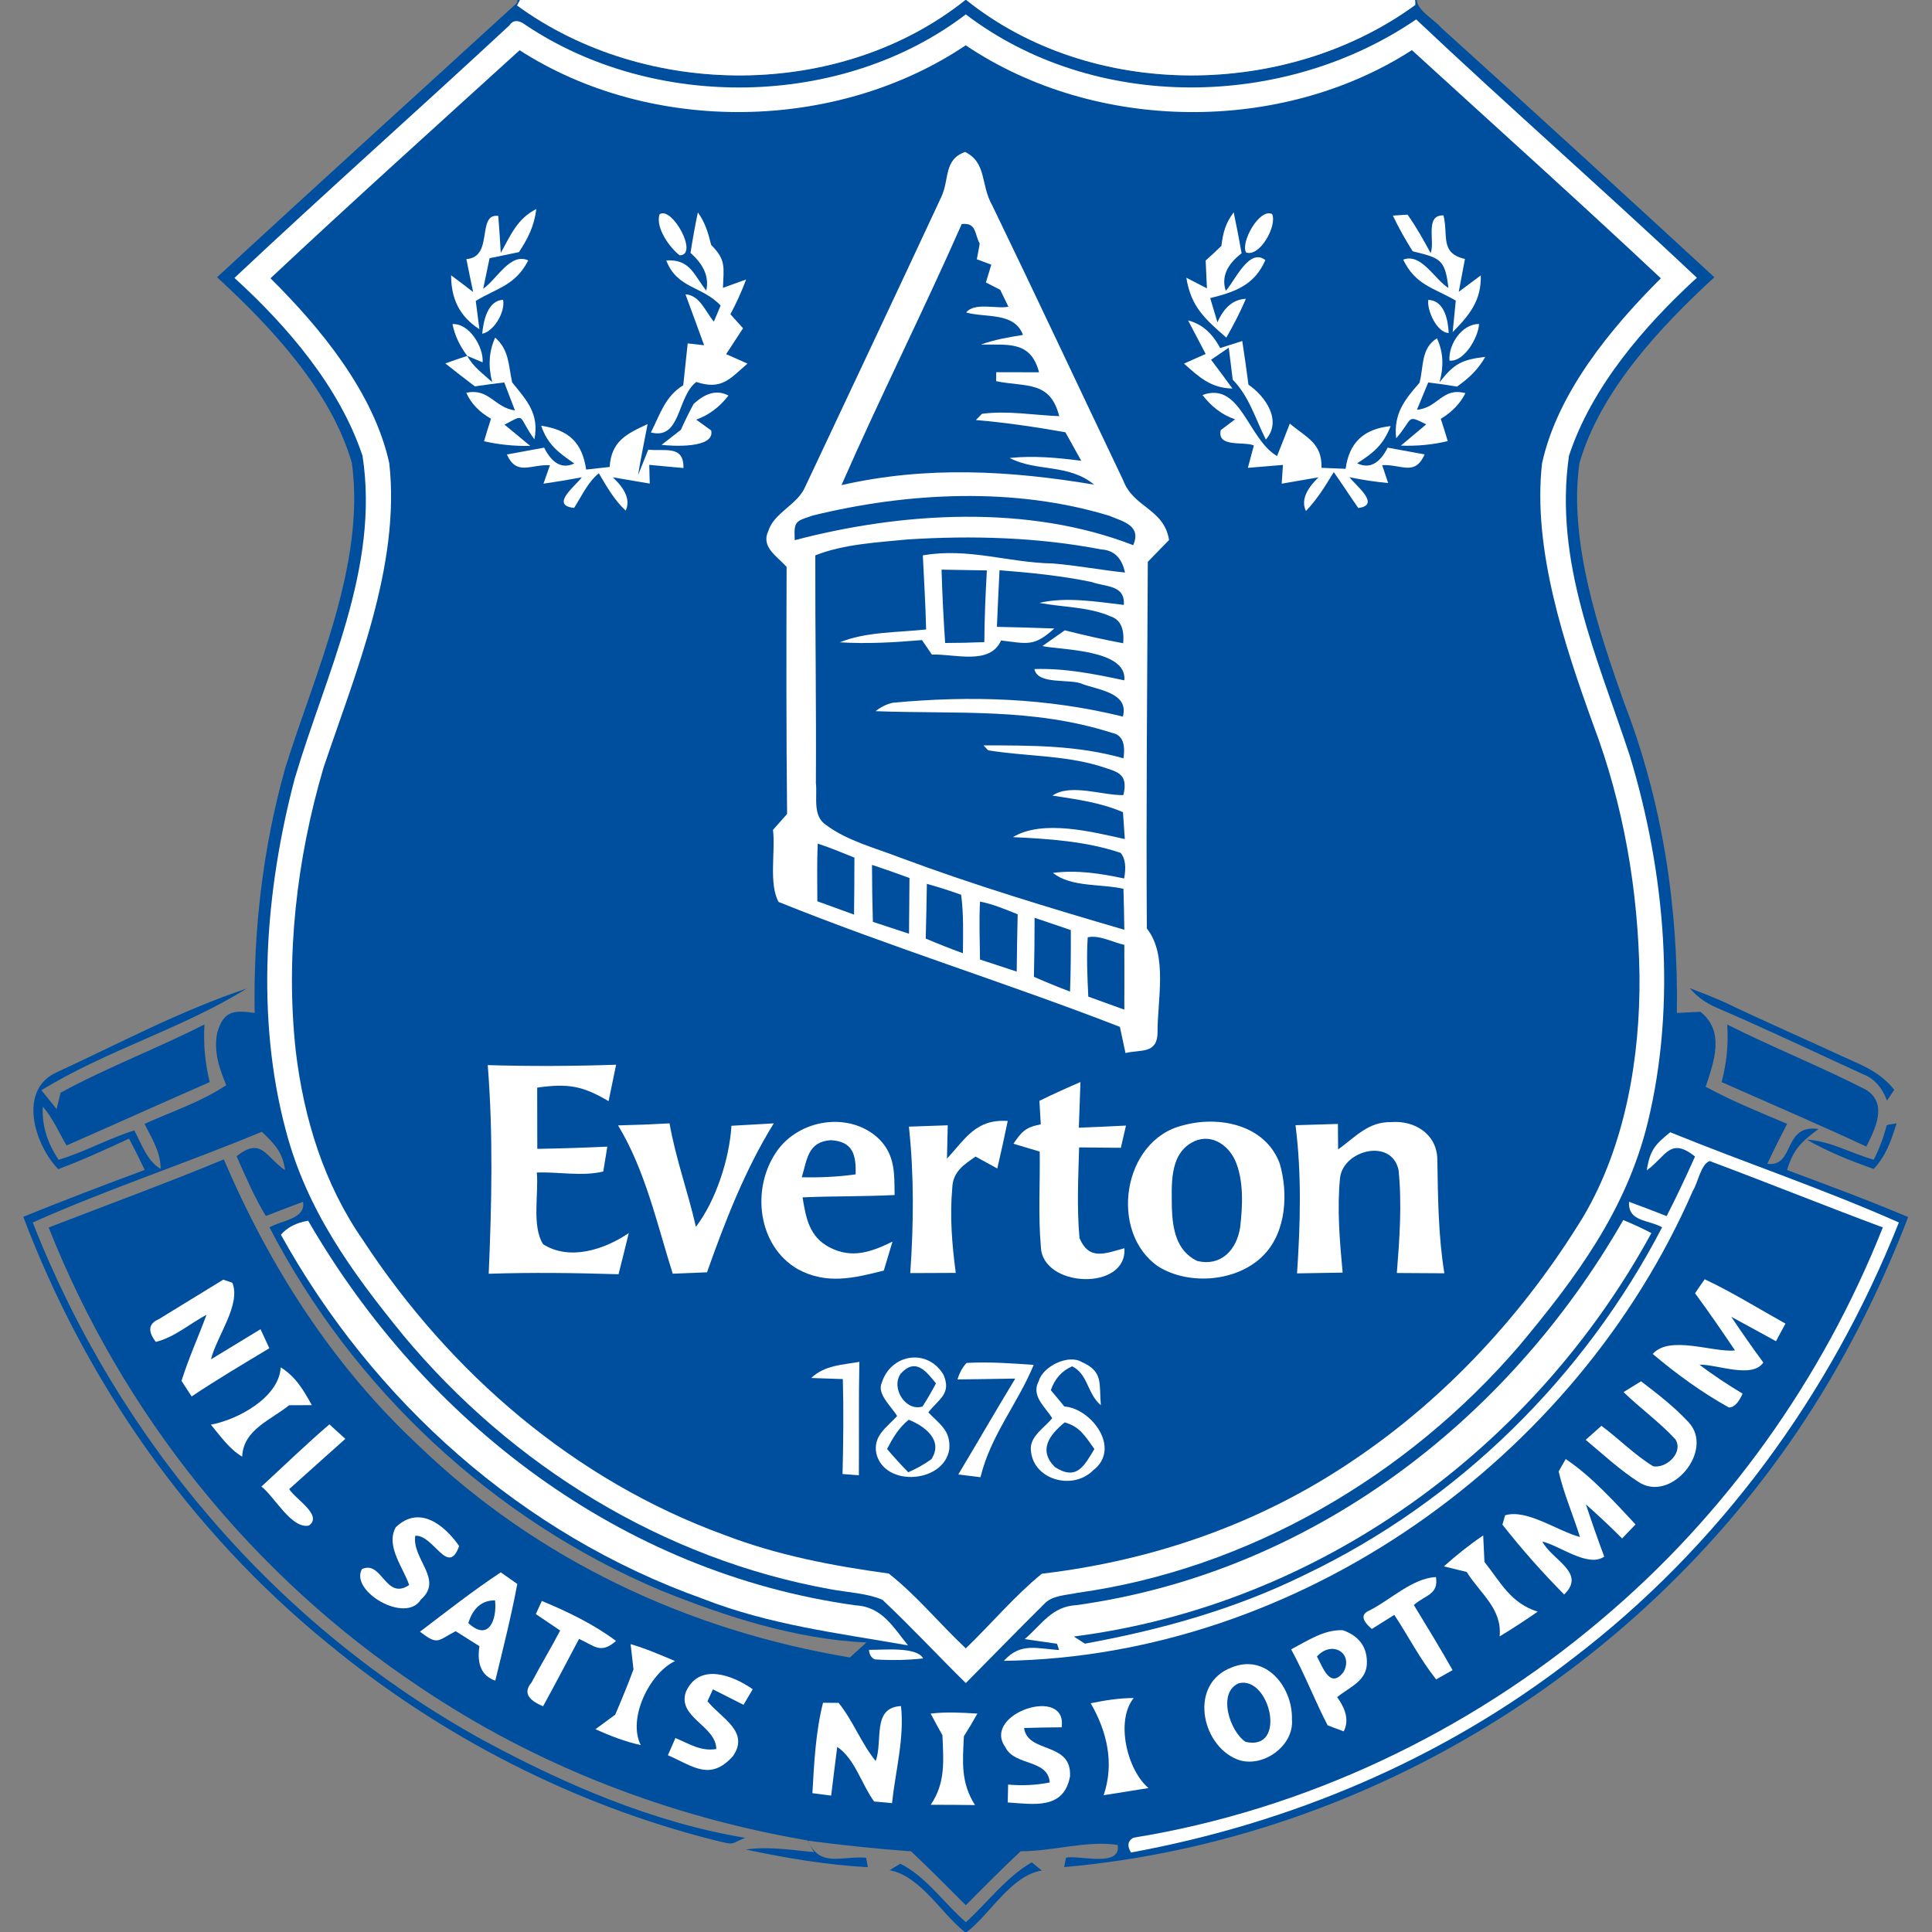 <?xml version="1.0" encoding="UTF-8" standalone="no"?>
<svg xmlns:dc="http://purl.org/dc/elements/1.1/" xmlns:cc="http://creativecommons.org/ns#" xmlns:rdf="http://www.w3.org/1999/02/22-rdf-syntax-ns#" xmlns:svg="http://www.w3.org/2000/svg" xmlns="http://www.w3.org/2000/svg" xmlns:sodipodi="http://sodipodi.sourceforge.net/DTD/sodipodi-0.dtd" xmlns:inkscape="http://www.inkscape.org/namespaces/inkscape" inkscape:version="1.0 (4035a4f, 2020-05-01)" sodipodi:docname="62.svg" id="svg2102" height="200.0pt" width="200.0pt" viewBox="0 0 200 200" version="1.1">
  <rect x="0" y="0" width="200" height="200" fill="#808080" stroke="none"/>
  <defs id="defs2106"/>
  <sodipodi:namedview inkscape:current-layer="svg2102" inkscape:cy="133.33333" inkscape:cx="133.33333" inkscape:zoom="1.75125" showgrid="false" id="namedview2104" inkscape:window-height="480" inkscape:window-width="640" inkscape:pageshadow="2" inkscape:pageopacity="0" guidetolerance="10" gridtolerance="10" objecttolerance="10" borderopacity="1" bordercolor="#666666" pagecolor="#ffffff"/>
  <path style="fill:#ffffff;fill-opacity:0" id="path1944" fill="#ffffff" d="M 0.00 0.00 L 53.57 0.00 L 53.53 0.29 C 43.18 9.76 32.77 19.18 22.47 28.70 C 28.07 33.85 34.30 40.49 36.43 47.95 C 37.85 58.45 32.58 69.72 29.53 79.50 C 27.21 87.76 26.22 96.29 26.36 104.86 C 24.18 104.54 23.13 104.64 22.48 106.94 C 22.11 108.89 22.69 110.56 23.42 112.34 C 20.76 114.09 17.93 115.01 14.96 116.34 C 15.72 117.87 16.63 119.23 16.63 121.01 C 15.19 120.15 14.68 118.45 13.90 117.02 C 11.22 117.86 8.77 119.25 6.07 120.06 C 4.88 118.31 4.33 116.47 4.43 114.55 C 5.49 115.77 6.07 117.20 6.89 118.58 C 11.84 116.41 16.76 114.18 21.71 112.02 C 21.22 110.00 21.05 108.13 21.16 106.05 C 16.27 108.55 11.08 110.49 6.27 113.12 L 5.86 114.81 C 5.34 114.16 4.82 113.51 4.29 112.86 C 11.00 108.73 18.88 106.48 25.53 102.34 C 18.80 104.57 12.33 108.02 5.88 111.00 C 1.80 112.82 3.59 118.53 6.03 121.03 C 8.53 120.10 10.94 118.99 13.36 117.87 C 13.92 118.94 14.46 120.01 14.98 121.11 C 10.77 122.67 6.57 124.28 2.41 125.96 C 8.89 143.09 19.64 158.46 33.86 170.06 C 45.53 179.72 59.38 186.84 74.09 190.53 C 76.13 191.03 75.54 190.90 77.14 190.25 C 67.62 188.68 58.39 184.68 49.95 180.11 C 28.67 168.36 12.24 149.14 3.39 126.55 C 11.14 123.09 19.27 120.42 27.11 117.16 C 28.37 118.38 29.27 119.25 29.50 121.14 C 27.45 119.70 27.07 117.67 24.49 119.69 C 25.42 121.79 26.32 123.90 27.52 125.88 C 28.80 125.38 30.08 124.89 31.37 124.41 C 31.68 126.21 29.09 126.33 27.90 127.06 C 36.54 143.75 51.01 157.28 68.33 164.61 C 75.07 167.34 82.39 169.70 89.69 170.03 C 89.12 170.55 88.55 171.06 87.98 171.58 C 71.26 168.80 55.59 161.46 43.35 149.66 C 34.45 141.36 27.93 131.16 23.17 120.02 C 17.18 122.50 11.09 124.73 5.04 127.07 C 12.66 146.36 26.15 163.15 43.43 174.63 C 55.50 182.78 69.26 188.07 83.59 190.52 L 84.25 191.73 C 81.88 191.51 79.59 191.12 77.21 191.46 C 81.29 192.34 85.66 193.07 89.84 193.29 C 89.78 192.96 89.72 192.64 89.66 192.31 C 87.16 192.09 84.91 193.40 83.63 190.55 C 87.18 191.01 90.74 191.39 94.32 191.65 C 96.24 193.47 98.11 195.35 99.98 197.23 C 101.85 195.34 103.72 193.46 105.66 191.64 C 108.90 191.66 112.60 190.49 115.70 190.99 C 116.10 193.38 111.65 192.00 110.35 192.31 C 110.28 192.63 110.22 192.95 110.16 193.28 C 142.10 190.46 171.69 171.77 188.45 144.48 C 192.05 138.64 195.07 132.40 197.53 125.99 C 193.41 124.24 189.19 122.69 185.00 121.12 C 185.66 118.93 186.47 118.22 188.25 116.87 C 184.51 116.34 185.85 120.84 182.95 120.48 C 183.60 119.09 184.29 117.71 185.00 116.34 C 182.15 115.13 179.29 113.98 176.57 112.50 C 177.43 109.91 178.59 106.78 176.03 104.74 L 173.59 104.86 C 173.75 93.91 172.10 83.04 168.15 72.80 C 165.47 65.25 162.37 56.01 163.50 47.95 C 165.65 40.49 171.86 33.85 177.47 28.70 C 168.08 20.05 158.65 11.42 149.17 2.85 C 148.45 2.01 146.75 1.11 146.66 0.00 L 200.00 0.00 L 200.00 200.00 L 100.09 200.00 C 102.53 198.11 104.71 194.11 107.85 193.64 C 107.51 193.36 107.16 193.08 106.81 192.79 C 104.18 194.29 102.23 196.95 99.99 198.98 C 97.74 197.05 95.87 194.24 93.19 192.93 L 92.84 193.15 L 92.52 193.34 L 92.10 193.61 C 95.26 194.18 97.42 198.06 99.87 200.00 L 0.00 200.00 L 0.00 0.00 Z"/>
  <path id="path1946" fill="#004f9e" d="M 53.57 0.00 L 53.83 0.00 L 53.68 0.28 L 53.53 0.57 C 66.84 10.28 86.96 10.35 99.93 0.00 L 100.03 0.00 C 113.01 10.41 133.19 10.24 146.51 0.51 L 146.51 0.26 L 146.49 0.00 L 146.66 0.00 C 146.75 1.11 148.45 2.01 149.17 2.85 C 158.65 11.42 168.08 20.05 177.47 28.70 C 171.86 33.85 165.65 40.49 163.50 47.95 C 162.37 56.01 165.47 65.25 168.15 72.80 C 172.10 83.04 173.75 93.91 173.59 104.86 L 176.03 104.74 C 178.59 106.78 177.43 109.91 176.57 112.50 C 179.29 113.98 182.15 115.13 185.00 116.34 C 184.29 117.71 183.60 119.09 182.95 120.48 C 185.85 120.84 184.51 116.34 188.25 116.87 C 186.47 118.22 185.66 118.93 185.00 121.12 C 189.19 122.69 193.41 124.24 197.53 125.99 C 195.07 132.40 192.05 138.64 188.45 144.48 C 171.69 171.77 142.10 190.46 110.16 193.28 C 110.22 192.95 110.28 192.63 110.35 192.31 C 111.65 192.00 116.10 193.38 115.70 190.99 C 112.60 190.49 108.90 191.66 105.66 191.64 C 103.72 193.46 101.85 195.34 99.98 197.23 C 98.11 195.35 96.24 193.47 94.32 191.65 C 90.74 191.39 87.18 191.01 83.63 190.55 C 84.91 193.40 87.16 192.09 89.66 192.31 C 89.72 192.64 89.78 192.96 89.84 193.29 C 85.66 193.07 81.29 192.34 77.21 191.46 C 79.59 191.12 81.88 191.51 84.25 191.73 L 83.59 190.52 C 69.26 188.07 55.50 182.78 43.43 174.63 C 26.15 163.15 12.66 146.36 5.04 127.07 C 11.09 124.73 17.18 122.50 23.17 120.02 C 27.93 131.16 34.45 141.36 43.35 149.66 C 55.59 161.46 71.26 168.80 87.98 171.58 C 88.55 171.06 89.12 170.55 89.69 170.03 C 82.39 169.70 75.07 167.34 68.33 164.61 C 51.01 157.28 36.54 143.75 27.90 127.06 C 29.09 126.33 31.68 126.21 31.37 124.41 C 30.08 124.89 28.80 125.38 27.52 125.88 C 26.32 123.90 25.42 121.79 24.49 119.69 C 27.07 117.67 27.45 119.70 29.50 121.14 C 29.27 119.25 28.37 118.38 27.11 117.16 C 19.27 120.42 11.14 123.09 3.39 126.55 C 12.24 149.14 28.67 168.36 49.95 180.11 C 58.39 184.68 67.62 188.68 77.14 190.25 C 75.54 190.90 76.13 191.03 74.09 190.53 C 59.38 186.84 45.53 179.72 33.86 170.06 C 19.64 158.46 8.89 143.09 2.41 125.96 C 6.57 124.28 10.77 122.67 14.98 121.11 C 14.46 120.01 13.92 118.94 13.36 117.87 C 10.94 118.99 8.53 120.10 6.03 121.03 C 3.59 118.53 1.80 112.82 5.88 111.00 C 12.33 108.02 18.80 104.57 25.53 102.34 C 18.88 106.48 11.00 108.73 4.29 112.86 C 4.82 113.51 5.34 114.16 5.86 114.81 L 6.27 113.12 C 11.08 110.49 16.27 108.55 21.16 106.05 C 21.05 108.13 21.22 110.00 21.71 112.02 C 16.76 114.18 11.84 116.41 6.89 118.58 C 6.07 117.20 5.49 115.77 4.43 114.55 C 4.33 116.47 4.88 118.31 6.07 120.06 C 8.77 119.25 11.22 117.86 13.90 117.02 C 14.68 118.45 15.19 120.15 16.63 121.01 C 16.63 119.23 15.72 117.87 14.96 116.34 C 17.93 115.01 20.76 114.09 23.42 112.34 C 22.69 110.56 22.11 108.89 22.48 106.94 C 23.13 104.64 24.18 104.54 26.36 104.86 C 26.22 96.29 27.21 87.76 29.53 79.50 C 32.58 69.72 37.85 58.45 36.43 47.95 C 34.30 40.49 28.07 33.85 22.47 28.70 C 32.77 19.18 43.18 9.76 53.53 0.29 L 53.57 0.00 Z"/>
  <path id="path1948" fill="#ffffff" d="M 53.83 0.00 L 99.93 0.00 C 86.96 10.35 66.84 10.28 53.53 0.57 L 53.68 0.28 L 53.83 0.00 Z"/>
  <path id="path1950" fill="#ffffff" d="M 100.03 0.00 L 146.49 0.00 L 146.51 0.26 L 146.51 0.51 C 133.19 10.24 113.01 10.41 100.03 0.00 Z"/>
  <path id="path1952" fill="#ffffff" d="M 54.40 2.58 C 67.71 11.51 87.16 11.26 99.98 1.49 C 113.28 11.62 132.94 11.35 146.60 2.01 C 156.17 11.04 166.08 19.73 175.66 28.75 C 170.21 33.74 164.76 40.06 162.42 47.18 C 160.84 58.20 165.36 68.04 168.71 78.22 C 172.38 90.32 173.58 103.85 170.57 116.22 C 168.35 125.28 163.16 132.26 157.29 139.29 C 145.70 152.80 129.24 162.43 111.53 164.89 C 110.36 165.15 108.89 165.13 108.06 166.08 C 105.34 168.77 102.67 171.52 99.98 174.23 C 97.08 171.38 94.31 168.39 91.35 165.61 C 89.70 164.91 87.74 164.85 85.99 164.52 C 68.66 161.41 52.96 151.72 41.75 138.23 C 36.46 131.75 31.76 125.29 29.60 117.06 C 26.44 105.30 27.43 92.21 30.53 80.53 C 33.75 69.69 39.31 58.82 37.53 47.19 C 35.16 40.07 29.74 33.75 24.27 28.77 C 33.65 19.95 43.29 11.40 52.72 2.64 C 53.11 2.05 53.67 2.03 54.40 2.58 Z"/>
  <path id="path1954" fill="#004f9e" d="M 99.97 4.69 C 113.37 13.71 132.58 13.93 146.16 5.19 C 154.76 13.05 163.44 20.84 171.93 28.81 C 166.75 33.97 161.21 40.69 159.63 47.98 C 158.64 56.84 161.94 66.73 164.93 75.01 C 168.06 83.28 169.59 92.17 169.72 101.00 C 169.80 109.45 168.26 118.56 163.92 125.92 C 157.87 135.84 149.78 144.66 140.12 151.15 C 130.47 157.71 119.41 161.55 107.85 162.91 C 105.02 165.22 102.61 168.10 99.98 170.64 C 97.29 168.12 94.89 165.16 92.00 162.89 C 86.21 162.10 80.50 161.01 75.02 158.91 C 59.47 153.25 46.63 142.17 37.60 128.42 C 33.54 122.58 31.46 115.83 30.62 108.83 C 29.54 99.02 30.71 88.91 33.49 79.47 C 36.80 69.63 41.47 58.55 40.30 47.96 C 38.71 40.67 33.20 33.96 28.00 28.81 C 36.50 20.84 45.17 13.04 53.79 5.20 C 67.37 13.94 86.57 13.69 99.97 4.69 Z"/>
  <path id="path1956" fill="#ffffff" d="M 99.91 15.73 C 102.19 16.88 101.48 19.10 102.72 21.27 C 107.30 30.73 111.75 40.25 116.28 49.74 C 117.34 52.57 120.49 52.64 121.02 55.90 C 120.29 56.65 119.55 57.40 118.82 58.16 C 118.76 70.81 118.64 83.47 118.72 96.12 C 120.93 98.89 119.79 103.60 119.83 106.94 C 119.77 109.13 118.07 108.63 116.51 109.01 C 116.32 108.11 116.12 107.20 115.93 106.30 C 104.26 101.77 92.19 98.04 80.60 93.37 C 79.56 91.47 80.29 88.13 80.02 85.91 C 80.51 85.36 80.99 84.81 81.48 84.26 C 81.39 75.74 81.40 67.21 81.43 58.69 C 80.48 57.60 78.73 56.64 79.54 54.96 C 80.13 53.06 82.56 52.26 83.36 50.38 C 88.05 40.42 92.77 30.42 97.42 20.44 C 98.32 18.57 97.65 16.53 99.91 15.73 Z"/>
  <path id="path1958" fill="#ffffff" d="M 51.58 22.35 C 51.68 23.63 51.77 24.90 51.84 26.18 C 52.87 24.35 53.53 22.64 55.52 21.64 C 55.29 23.41 54.68 24.65 53.72 26.10 C 52.71 26.31 51.69 26.52 50.68 26.73 C 50.46 27.78 50.24 28.84 50.02 29.89 C 51.39 28.97 52.84 26.09 54.68 26.96 C 53.35 29.56 51.49 29.79 49.25 31.15 L 49.63 34.08 C 47.56 32.75 46.70 30.92 46.70 28.50 C 47.46 29.07 48.22 29.64 48.98 30.23 C 48.74 29.09 48.50 27.95 48.28 26.82 C 51.15 26.63 49.30 22.07 51.58 22.35 Z"/>
  <path id="path1960" fill="#ffffff" d="M 68.28 22.18 C 69.57 21.31 72.37 26.42 70.36 26.43 C 69.32 25.64 67.82 23.55 68.28 22.18 Z"/>
  <path id="path1962" fill="#ffffff" d="M 72.24 21.99 C 73.00 23.03 73.31 24.11 73.62 25.36 C 75.19 26.92 74.91 27.66 74.84 29.80 L 77.24 28.93 C 76.77 30.18 76.23 31.38 75.61 32.53 C 76.05 33.02 76.48 33.50 76.92 33.98 C 76.34 34.88 75.75 35.77 75.17 36.66 C 75.90 36.99 76.64 37.31 77.38 37.64 C 75.55 39.22 74.71 40.41 72.08 39.54 C 70.05 41.09 70.52 45.56 67.38 44.77 C 68.34 42.88 68.84 41.04 70.73 39.88 C 70.89 38.44 71.04 36.99 71.19 35.55 L 72.89 35.74 C 72.26 33.98 71.60 32.23 70.96 30.47 C 72.46 30.56 73.02 32.27 73.90 33.29 L 74.60 31.63 C 72.68 29.58 70.10 29.90 68.97 26.96 C 71.43 26.81 71.80 28.42 73.11 30.08 C 73.42 28.71 72.88 27.41 71.48 26.18 C 71.70 24.78 71.95 23.38 72.24 21.99 Z"/>
  <path id="path1964" fill="#ffffff" d="M 127.71 21.98 C 128.01 23.39 128.28 24.80 128.53 26.22 C 126.98 27.41 126.43 28.70 126.89 30.10 C 127.80 29.15 129.31 25.58 130.99 26.93 C 129.85 29.52 127.87 30.22 125.28 30.86 L 126.03 33.37 C 126.71 31.80 127.69 30.99 128.97 30.93 C 128.39 32.32 127.69 33.64 126.95 34.95 C 124.76 33.04 123.29 31.77 122.81 28.75 C 123.52 29.11 124.23 29.48 124.94 29.85 C 124.89 28.89 124.85 27.93 124.81 26.97 C 125.36 26.48 125.91 25.97 126.44 25.45 C 126.61 24.06 126.87 23.10 127.71 21.98 Z"/>
  <path id="path1966" fill="#ffffff" d="M 131.69 22.16 C 132.23 23.36 130.41 26.66 128.99 26.13 C 128.39 25.11 130.39 21.50 131.69 22.16 Z"/>
  <path id="path1968" fill="#ffffff" d="M 145.71 22.22 C 146.61 23.49 147.36 24.84 148.10 26.20 C 148.57 25.02 147.47 22.22 149.43 22.30 C 149.95 24.39 149.02 26.20 151.65 26.81 C 151.44 27.94 151.23 29.08 151.01 30.21 C 151.77 29.64 152.53 29.07 153.29 28.51 C 153.36 31.10 152.12 32.62 150.38 34.38 L 150.70 31.12 C 148.40 29.77 146.55 29.54 145.26 26.88 C 147.12 26.15 148.50 28.92 149.94 29.81 C 149.60 26.73 148.98 26.71 146.24 26.01 C 145.48 24.81 144.80 23.60 144.19 22.32 C 144.70 22.28 145.20 22.25 145.71 22.22 Z"/>
  <path id="path1970" fill="#004f9e" d="M 99.56 23.19 C 101.10 23.04 100.85 24.16 101.42 25.22 C 101.33 25.76 101.22 26.31 101.12 26.84 L 102.62 27.40 L 102.06 29.24 L 103.54 30.00 L 104.39 31.75 C 103.24 32.01 100.85 31.26 100.02 32.35 C 102.06 32.92 105.01 32.28 105.90 34.67 C 104.42 34.91 102.96 35.15 101.54 35.67 C 104.29 35.72 106.70 35.22 107.56 38.54 C 106.09 38.54 104.61 38.54 103.13 38.53 L 103.12 39.46 C 106.18 40.09 108.70 39.35 109.65 43.08 C 107.04 42.98 104.24 42.48 101.65 42.84 L 101.02 43.48 C 104.14 43.75 107.21 44.20 110.29 44.75 C 110.84 45.73 111.38 46.71 111.93 47.70 C 109.45 47.38 107.01 47.15 104.52 47.41 C 107.32 48.87 110.57 47.96 113.27 50.17 C 104.48 48.70 95.88 48.22 87.11 50.22 C 91.09 41.14 95.56 32.26 99.56 23.19 Z"/>
  <path id="path1972" fill="#ffffff" d="M 52.08 31.04 C 52.32 32.26 51.16 34.29 49.92 34.55 C 50.03 33.27 50.47 31.10 52.08 31.04 Z"/>
  <path id="path1974" fill="#ffffff" d="M 147.86 31.04 C 149.53 31.11 149.90 33.14 149.97 34.47 C 148.76 34.46 147.69 32.12 147.86 31.04 Z"/>
  <path id="path1976" fill="#ffffff" d="M 46.84 33.55 C 48.57 33.44 50.08 35.93 49.96 37.51 L 48.37 36.84 C 47.58 35.79 47.07 34.70 46.84 33.55 Z"/>
  <path id="path1978" fill="#ffffff" d="M 122.99 33.17 C 124.38 33.52 125.49 34.47 126.31 36.03 C 127.07 35.78 127.84 35.54 128.60 35.30 C 128.83 36.80 129.04 38.31 129.24 39.82 C 130.99 41.02 132.76 43.55 131.04 45.50 C 129.93 43.32 129.35 41.09 127.61 39.30 C 127.47 38.20 127.33 37.09 127.20 35.99 C 126.59 36.41 125.98 36.82 125.37 37.24 C 126.12 38.23 126.85 39.22 127.58 40.22 C 125.36 40.18 124.11 39.03 122.57 37.64 C 123.32 37.31 124.06 36.97 124.81 36.64 L 122.99 33.17 Z"/>
  <path id="path1980" fill="#ffffff" d="M 153.11 33.54 C 153.05 34.88 151.59 37.49 150.05 37.33 C 149.92 35.66 151.34 33.52 153.11 33.54 Z"/>
  <path id="path1982" fill="#ffffff" d="M 51.26 34.95 C 52.72 36.23 52.63 37.82 53.02 39.59 C 54.52 41.43 55.85 42.84 55.32 45.48 C 53.52 43.00 54.51 42.77 52.23 43.96 L 54.89 46.16 C 53.25 46.19 51.66 46.03 50.11 45.68 C 50.34 44.90 50.57 44.12 50.83 43.35 C 49.61 42.65 48.76 41.76 48.27 40.66 C 50.62 40.15 51.18 42.19 53.31 42.49 L 52.20 39.59 C 51.18 39.71 50.17 39.84 49.16 40.00 C 48.13 39.22 47.11 38.42 46.10 37.62 C 46.85 37.35 47.61 37.09 48.37 36.84 C 48.99 38.00 50.00 38.68 50.95 39.56 C 50.52 37.88 50.62 36.35 51.26 34.95 Z"/>
  <path id="path1984" fill="#004f9e" d="M 73.39 35.41 C 73.42 35.54 73.42 35.54 73.39 35.41 Z"/>
  <path id="path1986" fill="#ffffff" d="M 148.75 35.02 C 149.40 36.39 149.49 37.91 149.01 39.58 C 150.55 37.62 151.32 37.24 153.76 36.94 C 152.99 38.28 152.08 39.13 150.83 40.02 C 149.84 39.85 148.84 39.71 147.85 39.59 L 146.68 42.42 C 148.88 42.23 149.28 40.06 151.70 40.70 C 151.16 41.77 150.31 42.66 149.15 43.36 C 149.40 44.12 149.64 44.89 149.87 45.66 C 148.31 46.04 146.69 46.19 145.02 46.13 L 147.64 43.93 C 145.52 42.85 146.32 43.34 144.53 45.37 C 144.25 42.81 145.41 41.38 146.95 39.62 C 147.40 37.87 147.08 36.08 148.75 35.02 Z"/>
  <path id="path1988" fill="#ffffff" d="M 75.41 40.95 C 74.47 42.16 73.36 42.98 72.07 43.44 L 73.62 44.56 C 74.05 46.46 69.52 46.18 68.49 46.05 C 69.16 45.53 69.82 45.01 70.49 44.49 C 70.89 43.58 71.33 42.69 71.80 41.82 C 73.08 40.63 74.28 40.34 75.41 40.95 Z"/>
  <path id="path1990" fill="#ffffff" d="M 124.48 40.89 C 128.45 39.44 129.16 45.44 132.20 47.21 C 132.65 46.09 133.09 44.97 133.52 43.85 C 135.21 45.28 136.88 45.85 136.80 48.43 L 139.30 48.53 C 139.66 45.81 141.19 44.39 143.96 44.11 C 143.18 46.08 142.18 46.88 140.49 47.96 C 141.75 48.56 142.80 48.02 143.65 46.34 C 144.93 46.57 146.21 46.80 147.48 47.04 C 146.45 49.33 145.11 48.05 143.08 48.15 L 143.70 50.00 C 142.36 49.88 141.03 49.68 139.70 49.40 C 140.26 50.19 143.03 52.28 140.61 52.59 C 139.75 51.36 138.94 50.10 138.07 48.87 C 137.21 50.29 136.35 51.69 135.19 52.90 C 134.70 51.89 135.13 50.72 136.50 49.41 L 132.68 50.07 L 132.81 48.13 C 131.60 48.23 130.39 48.33 129.18 48.43 C 129.39 47.65 129.59 46.88 129.80 46.11 C 128.78 45.67 125.96 46.36 126.37 44.53 L 127.85 43.41 C 126.54 42.96 125.42 42.12 124.48 40.89 Z"/>
  <path id="path1992" fill="#ffffff" d="M 67.04 43.90 C 66.70 45.66 66.34 47.42 66.05 49.19 C 66.41 48.31 66.76 47.43 67.11 46.55 C 68.81 46.74 70.80 46.03 70.75 48.45 C 69.57 48.35 68.39 48.23 67.21 48.12 L 67.26 50.06 L 63.43 49.41 C 64.80 50.68 65.25 51.83 64.77 52.86 C 63.58 51.75 62.81 50.38 61.99 48.99 C 60.80 49.98 60.25 51.31 59.43 52.58 C 56.88 52.31 59.60 50.28 60.23 49.41 C 58.91 49.66 57.58 49.88 56.26 50.07 L 56.93 48.16 C 54.90 48.05 53.51 49.31 52.47 47.05 C 53.75 46.81 55.04 46.57 56.33 46.34 C 57.17 48.01 58.21 48.56 59.45 47.98 C 57.83 46.86 56.71 46.06 56.02 44.07 C 58.89 44.51 60.26 45.80 60.68 48.61 L 63.11 48.34 C 63.28 45.66 64.87 44.91 67.04 43.90 Z"/>
  <path id="path1994" fill="#004f9e" d="M 114.82 53.39 C 116.27 53.99 118.19 54.40 117.31 56.44 C 106.45 52.20 93.36 53.00 82.27 55.92 C 82.17 53.90 82.36 53.97 84.16 53.36 C 94.00 50.95 105.04 50.40 114.82 53.39 Z"/>
  <path id="path1996" fill="#004f9e" d="M 93.99 55.84 C 100.65 55.42 107.45 55.61 114.01 56.88 C 115.31 56.95 116.13 57.74 116.46 59.27 C 113.97 59.01 111.50 58.54 109.01 58.33 C 104.32 58.25 100.31 56.67 95.53 57.49 C 95.66 60.05 95.81 62.60 95.87 65.16 C 92.89 65.49 89.69 65.38 86.94 66.49 C 89.79 66.67 92.61 66.50 95.44 66.26 L 96.47 67.76 C 98.79 67.67 102.48 68.91 103.63 66.30 C 106.37 66.63 107.04 66.97 109.14 65.06 C 107.16 64.99 105.18 64.93 103.20 64.89 C 103.28 62.93 103.37 60.98 103.47 59.03 C 106.65 59.28 109.88 59.60 113.01 60.25 C 114.46 60.78 116.48 60.52 116.34 62.62 C 113.55 62.29 110.36 61.76 107.60 62.41 C 109.99 62.87 112.73 62.81 114.97 63.81 C 115.97 64.13 116.41 65.06 116.27 66.59 C 114.24 66.21 112.23 65.76 110.23 65.25 C 109.45 65.79 108.68 66.33 107.91 66.88 C 109.74 67.29 116.72 67.20 116.39 70.43 C 113.30 69.77 110.26 69.16 107.08 69.26 C 107.42 70.94 110.77 70.22 112.06 70.81 C 113.67 71.42 116.91 71.71 116.24 74.18 C 108.37 72.24 100.46 71.99 92.42 72.75 C 91.79 72.89 91.20 73.18 90.64 73.62 C 99.09 73.94 106.90 73.24 115.13 75.87 C 116.14 76.06 116.53 76.93 116.30 78.50 C 111.52 77.14 106.73 77.17 101.81 77.16 L 102.29 77.67 C 106.13 78.30 110.01 78.16 113.80 79.29 C 115.54 79.89 116.86 79.95 116.29 82.31 C 114.15 82.36 110.83 81.07 108.95 82.36 C 111.45 82.75 113.90 83.06 116.25 84.08 L 116.44 86.86 C 113.13 86.13 107.95 84.79 104.86 86.66 C 108.55 86.83 112.47 87.09 116.01 88.29 C 116.48 88.85 116.60 89.73 116.37 90.94 C 113.91 90.42 111.52 90.04 109.00 90.36 C 110.87 91.87 114.03 91.48 116.30 92.01 C 116.34 93.42 116.37 94.84 116.39 96.25 C 108.59 93.97 100.83 91.63 93.21 88.79 C 90.69 87.81 87.72 87.05 85.54 85.42 C 84.07 84.47 84.63 82.52 84.46 81.03 C 84.51 73.18 84.38 65.34 84.40 57.49 C 87.35 56.32 90.85 56.15 93.99 55.84 Z"/>
  <path id="path1998" fill="#004f9e" d="M 97.47 58.97 C 99.03 58.99 100.60 59.02 102.16 59.05 C 102.02 61.52 101.91 64.00 101.90 66.47 C 100.55 66.53 99.20 66.56 97.84 66.56 C 97.67 64.03 97.54 61.50 97.47 58.97 Z"/>
  <path id="path2000" fill="#004f9e" d="M 84.65 87.33 C 85.94 87.75 87.20 88.28 88.45 88.78 C 88.45 90.75 88.43 92.71 88.41 94.68 C 87.14 94.22 85.88 93.76 84.61 93.30 C 84.61 91.32 84.56 89.32 84.65 87.33 Z"/>
  <path id="path2002" fill="#004f9e" d="M 90.27 89.53 C 91.57 89.96 92.86 90.42 94.15 90.89 C 94.13 92.81 94.12 94.73 94.10 96.66 C 92.86 96.25 91.61 95.84 90.36 95.43 C 90.30 93.46 90.27 91.49 90.27 89.53 Z"/>
  <path id="path2004" fill="#004f9e" d="M 95.95 91.49 L 96.24 91.58 C 97.34 91.89 98.43 92.24 99.50 92.63 C 99.76 94.65 99.70 96.65 99.68 98.68 C 98.38 98.21 97.10 97.70 95.83 97.16 C 95.88 95.27 95.92 93.38 95.95 91.49 Z"/>
  <path id="path2006" fill="#004f9e" d="M 101.45 93.33 C 102.81 93.60 104.07 94.13 105.35 94.65 C 105.30 96.63 105.27 98.60 105.25 100.58 C 103.99 100.17 102.72 99.75 101.45 99.33 C 101.42 97.33 101.35 95.32 101.45 93.33 Z"/>
  <path id="path2008" fill="#004f9e" d="M 107.10 95.01 C 108.35 95.43 109.60 95.86 110.85 96.28 C 110.86 98.40 110.85 100.53 110.77 102.65 C 109.51 102.17 108.26 101.66 107.03 101.12 C 107.08 99.08 107.10 97.04 107.10 95.01 Z"/>
  <path id="path2010" fill="#004f9e" d="M 112.60 97.03 C 113.78 96.76 115.22 97.56 116.39 97.81 C 116.40 100.04 116.40 102.28 116.39 104.52 C 115.15 104.07 113.90 103.62 112.66 103.17 C 112.56 101.12 112.47 99.09 112.60 97.03 Z"/>
  <path id="path2012" fill="#004f9e" d="M 174.92 102.29 C 176.11 102.74 177.29 103.21 178.46 103.72 C 182.31 105.57 186.23 107.28 190.11 109.07 C 192.34 110.13 194.51 110.78 196.09 112.82 C 195.84 113.19 195.59 113.56 195.34 113.93 C 194.82 112.54 193.98 111.62 192.81 111.18 C 187.77 108.87 182.76 106.49 177.67 104.30 C 176.56 103.82 175.64 103.15 174.92 102.29 Z"/>
  <path id="path2014" fill="#004f9e" d="M 178.80 106.06 C 183.51 108.43 188.44 110.39 193.13 112.79 C 195.46 114.21 194.15 116.81 193.20 118.69 C 188.25 116.39 183.22 114.23 178.22 112.02 C 178.75 109.99 178.93 108.16 178.80 106.06 Z"/>
  <path id="path2016" fill="#ffffff" d="M 50.49 110.26 C 54.92 110.39 59.35 110.37 63.78 110.22 C 63.52 111.48 63.26 112.74 63.00 113.99 C 60.29 112.39 58.78 112.14 55.61 112.59 C 55.61 114.70 55.61 116.82 55.62 118.93 C 58.04 118.89 60.45 118.81 62.87 118.70 L 62.45 121.27 C 60.31 121.81 57.78 121.29 55.57 121.38 C 55.78 123.57 55.03 126.92 56.22 128.80 C 58.97 130.55 62.57 129.35 65.09 127.65 C 64.74 129.07 64.39 130.50 64.03 131.91 C 59.55 131.77 55.07 131.71 50.59 131.86 C 50.90 124.70 51.06 117.41 50.49 110.26 Z"/>
  <path id="path2018" fill="#ffffff" d="M 111.85 112.01 C 111.80 113.59 111.74 115.16 111.68 116.74 C 113.31 116.68 114.93 116.60 116.56 116.52 C 116.38 117.29 116.21 118.05 116.03 118.82 C 114.59 118.81 113.15 118.80 111.71 118.78 C 111.62 121.90 111.47 125.07 111.75 128.17 C 112.76 130.54 114.41 129.74 116.40 129.22 C 116.69 133.69 107.85 133.32 107.75 129.04 C 107.46 125.79 107.68 122.48 107.63 119.21 C 106.72 118.94 105.81 118.67 104.91 118.40 C 105.77 117.14 106.15 116.70 107.74 116.39 C 107.69 115.58 107.64 114.77 107.60 113.96 C 108.99 113.27 110.42 112.63 111.85 112.01 Z"/>
  <path id="path2020" fill="#ffffff" d="M 63.98 116.50 C 65.76 116.46 67.53 116.39 69.31 116.29 C 69.95 119.94 71.22 123.39 72.04 127.00 C 74.11 124.29 75.51 119.96 75.72 116.54 C 77.18 116.45 78.64 116.37 80.10 116.29 C 77.15 121.05 75.05 126.44 73.19 131.71 C 72.01 131.76 70.82 131.80 69.64 131.85 C 68.02 126.73 66.79 121.11 63.98 116.50 Z"/>
  <path id="path2022" fill="#ffffff" d="M 91.05 117.96 C 92.68 119.63 92.58 121.54 92.61 123.71 C 89.43 123.87 86.26 123.81 83.08 123.95 C 83.43 126.09 83.77 128.03 85.88 129.13 C 88.19 130.33 90.22 129.60 92.39 128.53 C 92.09 129.53 91.79 130.53 91.49 131.53 C 88.39 132.31 85.58 133.01 82.58 131.38 C 78.45 128.98 77.77 123.15 80.30 119.35 C 82.58 115.83 88.01 114.96 91.05 117.96 Z"/>
  <path id="path2024" fill="#ffffff" d="M 104.32 116.04 C 103.98 117.69 103.62 119.32 103.24 120.96 C 102.49 120.55 101.74 120.14 100.99 119.73 C 99.76 120.57 98.64 121.31 98.58 122.96 C 98.31 125.92 98.55 128.82 98.94 131.77 C 97.37 131.77 95.80 131.78 94.23 131.79 C 94.58 126.74 94.63 121.68 94.09 116.63 C 95.43 116.59 96.77 116.54 98.11 116.49 L 98.03 119.95 C 99.98 117.82 101.04 115.83 104.32 116.04 Z"/>
  <path id="path2026" fill="#ffffff" d="M 122.45 116.50 C 126.19 115.46 130.99 116.42 132.48 120.46 C 133.36 123.49 133.17 127.45 130.87 129.87 C 128.21 132.68 123.15 133.12 119.92 131.12 C 114.75 127.59 116.18 118.02 122.45 116.50 Z"/>
  <path id="path2028" fill="#ffffff" d="M 134.11 116.48 C 135.57 116.44 137.04 116.39 138.50 116.35 L 138.52 118.99 C 140.32 117.70 141.63 116.11 144.02 116.16 C 146.42 115.96 148.72 117.38 148.79 119.96 C 148.86 123.94 148.88 127.86 149.52 131.81 C 147.88 131.80 146.24 131.79 144.60 131.78 C 144.88 128.26 145.14 124.65 144.78 121.13 C 144.06 117.76 139.04 119.06 138.72 121.94 C 138.40 125.15 138.69 128.53 138.99 131.74 C 137.42 131.77 135.85 131.79 134.27 131.82 C 134.61 126.69 134.76 121.59 134.11 116.48 Z"/>
  <path id="path2030" fill="#004f9e" d="M 195.50 116.42 L 196.33 116.29 C 195.77 118.09 195.26 119.62 193.96 121.01 C 191.57 120.17 189.23 119.24 187.03 117.97 C 189.57 118.13 191.57 119.39 193.97 120.05 C 194.55 118.91 194.99 117.74 195.30 116.52 L 195.50 116.42 Z"/>
  <path id="path2032" fill="#ffffff" d="M 172.90 117.21 C 180.74 120.40 188.83 123.11 196.57 126.55 C 189.51 144.33 177.98 160.15 162.72 171.75 C 149.39 182.08 133.63 188.74 117.08 191.77 C 116.66 191.09 116.74 190.58 117.32 190.24 C 135.05 187.38 151.99 179.32 165.69 167.73 C 178.63 156.87 188.68 142.76 194.91 127.06 C 188.92 124.83 182.97 122.43 176.99 120.19 C 176.07 120.50 175.77 122.45 175.25 123.26 C 163.15 151.07 134.47 171.47 103.92 171.93 C 105.64 170.00 107.34 170.67 109.64 170.81 C 109.57 170.59 109.49 170.38 109.42 170.16 C 108.31 170.00 107.20 169.84 106.08 169.68 C 107.88 168.13 108.89 166.29 111.46 166.16 C 135.63 162.79 156.05 147.21 168.04 126.30 C 169.03 126.70 170.00 127.15 170.95 127.65 C 158.77 149.98 136.55 166.17 111.16 169.41 C 111.54 169.66 111.92 169.90 112.31 170.15 C 120.22 168.71 127.93 166.56 135.16 162.98 C 150.94 155.43 164.00 142.56 172.06 127.05 C 170.65 126.25 168.51 126.49 168.64 124.41 C 169.95 124.89 171.24 125.38 172.53 125.89 C 173.57 123.86 174.54 121.80 175.47 119.72 C 172.88 117.67 172.50 119.67 170.47 121.16 C 170.81 119.01 171.36 118.47 172.90 117.21 Z"/>
  <path id="path2034" fill="#004f9e" d="M 86.00 118.03 C 88.33 118.16 88.62 119.58 88.58 121.57 C 86.72 121.83 84.88 121.91 83.00 121.87 C 83.56 120.02 83.61 118.20 86.00 118.03 Z"/>
  <path id="path2036" fill="#004f9e" d="M 123.30 118.32 C 125.14 117.22 127.04 118.35 127.86 120.12 C 128.77 122.17 128.64 124.85 128.38 127.05 C 128.03 129.35 126.43 131.14 123.92 130.53 C 121.77 129.49 121.38 127.21 121.31 125.03 C 121.30 122.76 121.03 119.66 123.30 118.32 Z"/>
  <path id="path2038" fill="#ffffff" d="M 31.90 126.37 C 44.00 147.26 64.32 162.82 88.54 166.18 C 91.31 166.33 92.42 168.39 94.00 170.33 C 86.75 169.05 79.68 168.22 72.75 165.50 C 54.06 158.84 38.66 145.10 29.08 127.82 C 29.74 127.05 30.68 126.57 31.90 126.37 Z"/>
  <path id="path2040" fill="#ffffff" d="M 176.47 132.43 C 179.34 133.78 182.06 135.48 184.83 137.02 C 184.50 137.63 184.18 138.23 183.85 138.84 C 182.31 138.00 180.77 137.15 179.22 136.31 C 180.29 137.92 181.40 139.50 182.54 141.05 C 181.36 142.76 177.73 141.22 175.93 141.27 C 177.35 142.36 178.85 143.34 180.39 144.27 C 179.96 145.24 179.49 145.71 178.97 145.70 C 176.21 144.17 173.51 142.21 171.09 140.16 C 172.85 138.18 177.29 140.02 179.61 139.80 C 178.26 137.80 176.90 135.81 175.47 133.88 C 175.79 133.39 176.13 132.91 176.47 132.43 Z"/>
  <path id="path2042" fill="#ffffff" d="M 23.11 132.47 L 24.05 132.79 C 24.98 135.04 22.41 138.37 21.84 140.72 C 23.55 139.68 25.26 138.64 26.97 137.60 C 27.28 138.26 27.58 138.91 27.88 139.57 C 25.18 141.20 22.46 142.80 19.84 144.56 L 18.79 142.95 C 19.51 140.63 20.54 138.39 21.38 136.10 C 19.68 137.01 18.02 138.46 16.13 138.91 C 15.27 137.80 15.37 137.02 16.44 136.56 C 18.67 135.21 20.88 133.82 23.11 132.47 Z"/>
  <path id="path2044" fill="#ffffff" d="M 97.68 142.33 C 98.51 144.29 97.19 144.81 96.10 146.21 C 97.30 147.46 98.43 148.09 98.27 150.04 C 97.72 153.52 91.60 154.00 90.72 150.48 C 90.35 148.65 91.78 147.77 92.87 146.59 C 92.32 145.64 90.74 144.29 91.28 143.15 C 92.21 140.15 96.02 139.52 97.68 142.33 Z"/>
  <path id="path2046" fill="#ffffff" d="M 112.01 141.01 C 114.25 141.99 113.76 143.27 113.96 145.47 C 112.53 144.26 112.65 142.26 110.99 141.44 C 109.92 141.90 109.19 142.73 108.78 143.91 C 109.25 144.47 109.72 145.03 110.18 145.60 C 112.97 145.79 116.11 149.94 113.17 152.20 C 111.04 154.36 106.83 153.18 106.71 150.01 C 106.65 148.67 108.15 147.77 108.93 146.81 C 108.17 145.61 106.70 144.48 107.54 142.95 C 107.95 141.47 110.59 140.13 112.01 141.01 Z"/>
  <path id="path2048" fill="#ffffff" d="M 88.96 140.98 C 88.88 144.89 88.94 148.80 88.91 152.72 L 87.22 152.59 C 87.30 149.32 87.34 146.04 87.25 142.76 C 86.16 142.73 85.06 142.69 83.97 142.65 C 85.42 141.31 87.11 141.31 88.96 140.98 Z"/>
  <path id="path2050" fill="#ffffff" d="M 100.06 141.09 C 102.37 140.96 104.71 141.13 107.01 141.29 C 105.35 145.31 102.55 148.58 101.50 152.92 C 100.73 152.83 99.96 152.73 99.20 152.64 C 101.18 149.34 103.10 146.00 105.10 142.71 C 103.10 142.74 101.11 142.78 99.12 142.80 C 99.32 142.12 99.63 141.55 100.06 141.09 Z"/>
  <path id="path2052" fill="#ffffff" d="M 29.06 141.55 C 30.62 142.52 31.42 143.91 32.28 145.46 L 29.93 145.47 C 28.01 147.02 25.19 147.99 25.07 150.79 C 23.77 150.04 22.78 148.62 21.83 147.48 C 24.57 146.98 28.88 144.69 29.06 141.55 Z"/>
  <path id="path2054" fill="#004f9e" d="M 93.24 142.20 C 94.77 140.52 95.87 141.93 96.89 143.21 C 96.46 144.03 96.00 144.82 95.50 145.60 C 93.76 146.15 92.19 143.70 93.24 142.20 Z"/>
  <path id="path2056" fill="#ffffff" d="M 169.88 142.99 C 171.59 144.30 173.35 145.65 174.81 147.24 C 177.52 150.16 172.95 155.65 169.60 153.40 C 167.66 152.15 165.92 150.53 164.15 149.05 L 165.78 147.60 C 167.59 148.94 169.22 150.62 171.14 151.79 C 172.55 152.03 174.30 150.33 173.43 148.99 C 171.80 147.22 169.80 145.79 168.07 144.11 L 169.88 142.99 Z"/>
  <path id="path2058" fill="#004f9e" d="M 94.07 146.97 C 95.72 147.63 97.70 149.10 96.41 151.06 C 95.67 151.59 94.87 152.04 94.02 152.41 C 93.26 151.63 92.53 150.83 91.83 150.00 C 92.42 148.85 93.05 147.79 94.07 146.97 Z"/>
  <path id="path2060" fill="#004f9e" d="M 110.21 147.25 C 111.80 147.66 112.39 148.76 113.29 150.00 C 112.25 151.73 111.46 153.33 109.20 151.87 C 107.45 150.11 108.64 148.54 110.21 147.25 Z"/>
  <path id="path2062" fill="#ffffff" d="M 34.10 147.45 L 35.75 148.95 C 33.81 150.68 31.87 152.41 29.94 154.15 C 30.55 155.18 33.45 156.85 31.99 157.92 C 30.18 158.33 28.39 154.88 27.06 153.89 C 29.40 151.74 31.68 149.52 34.10 147.45 Z"/>
  <path id="path2064" fill="#ffffff" d="M 162.08 151.04 C 164.77 152.85 167.10 155.44 169.31 157.81 L 167.92 159.26 C 166.71 158.04 165.45 156.87 164.17 155.73 C 164.77 157.54 165.40 159.35 166.07 161.14 C 164.38 162.31 161.48 160.00 159.66 159.58 C 160.64 161.49 164.26 162.81 161.92 165.06 C 159.66 162.78 157.52 160.36 155.53 157.83 L 155.81 156.86 C 158.08 156.19 161.24 158.50 163.56 159.11 C 162.85 156.84 161.88 154.63 161.35 152.32 L 162.08 151.04 Z"/>
  <path id="path2066" fill="#ffffff" d="M 47.53 160.04 C 46.39 163.28 44.89 158.86 42.99 158.98 C 42.61 161.37 45.95 163.51 43.58 165.57 C 42.01 168.16 36.18 164.71 37.47 162.43 C 39.56 161.48 39.90 165.73 42.36 164.08 C 41.72 162.22 39.90 160.04 40.97 158.10 C 43.41 155.76 46.00 157.86 47.53 160.04 Z"/>
  <path id="path2068" fill="#ffffff" d="M 153.54 158.95 C 153.58 159.86 153.63 160.78 153.67 161.69 C 155.37 163.83 156.37 165.95 159.18 166.84 C 157.89 167.73 156.59 168.59 155.24 169.40 C 155.52 166.55 153.25 164.98 151.83 162.73 C 151.05 162.54 150.26 162.34 149.47 162.15 C 150.77 160.99 152.10 159.92 153.54 158.95 Z"/>
  <path id="path2070" fill="#ffffff" d="M 51.84 162.77 L 53.55 163.97 C 52.92 167.33 52.08 170.66 51.27 173.98 C 49.89 173.50 49.34 172.31 49.63 170.41 C 48.81 169.89 47.99 169.37 47.17 168.86 C 45.30 169.82 45.36 170.38 43.48 168.91 C 46.23 166.82 48.96 164.67 51.84 162.77 Z"/>
  <path id="path2072" fill="#ffffff" d="M 148.65 163.26 C 148.94 165.09 147.52 165.11 146.36 166.15 C 147.72 168.38 149.08 170.61 150.37 172.89 L 148.67 173.85 C 147.02 171.78 145.79 169.38 144.34 167.17 L 142.01 168.63 C 140.96 167.73 140.87 167.10 141.75 166.72 C 143.92 165.65 146.21 163.36 148.65 163.26 Z"/>
  <path id="path2074" fill="#004f9e" d="M 51.25 165.67 C 51.46 167.61 50.62 170.00 48.48 168.02 C 48.97 166.45 49.89 165.66 51.25 165.67 Z"/>
  <path id="path2076" fill="#ffffff" d="M 56.09 165.73 C 58.76 166.84 61.45 168.13 63.77 169.87 C 62.16 171.28 61.53 170.36 59.94 169.66 C 58.71 171.99 57.49 174.32 56.22 176.63 C 54.59 175.96 54.19 175.15 55.02 174.18 C 55.97 172.36 57.04 170.61 57.99 168.79 C 57.15 168.22 56.31 167.65 55.47 167.09 L 56.09 165.73 Z"/>
  <path id="path2078" fill="#ffffff" d="M 139.01 168.76 C 140.52 169.29 141.48 170.33 141.50 172.00 C 141.57 174.01 139.74 174.60 138.42 175.69 C 139.40 177.03 139.63 178.21 139.10 179.23 L 137.44 178.61 C 136.10 176.03 135.06 173.30 133.66 170.74 C 135.32 169.87 137.07 168.67 139.01 168.76 Z"/>
  <path id="path2080" fill="#ffffff" d="M 65.28 170.20 C 66.86 170.66 68.36 171.31 69.88 171.95 C 67.20 173.24 64.95 177.93 66.33 180.65 C 64.69 180.29 63.16 179.69 61.64 179.01 C 62.32 178.51 63.01 178.00 63.69 177.50 C 64.35 175.95 65.00 174.39 65.58 172.81 C 65.48 171.94 65.38 171.07 65.28 170.20 Z"/>
  <path id="path2082" fill="#004f9e" d="M 139.08 173.09 C 137.69 174.88 136.95 172.62 136.33 171.48 C 137.90 169.74 140.14 171.15 139.08 173.09 Z"/>
  <path id="path2084" fill="#ffffff" d="M 89.96 170.79 C 91.28 170.82 94.89 170.41 95.56 171.68 C 93.93 171.86 92.27 171.89 90.56 171.78 C 90.19 171.61 89.99 171.28 89.96 170.79 Z"/>
  <path id="path2086" fill="#ffffff" d="M 127.49 172.62 C 131.08 171.13 133.83 174.68 133.74 177.98 C 133.99 180.80 130.58 183.14 128.04 182.12 C 124.30 180.59 123.08 174.28 127.49 172.62 Z"/>
  <path id="path2088" fill="#ffffff" d="M 77.92 174.87 L 76.97 176.48 C 75.91 175.94 74.86 175.41 73.80 174.88 L 73.24 176.11 C 74.60 177.83 77.66 179.24 75.87 181.80 C 73.51 184.43 71.72 182.82 69.14 181.70 C 69.40 181.11 69.66 180.51 69.92 179.92 C 71.35 180.51 72.52 181.32 74.15 181.06 C 74.13 178.63 70.04 177.77 71.02 175.10 C 72.41 172.09 75.86 173.42 77.92 174.87 Z"/>
  <path id="path2090" fill="#004f9e" d="M 128.27 174.24 C 131.47 173.51 133.28 181.30 128.95 180.32 C 127.31 179.26 125.97 175.17 128.27 174.24 Z"/>
  <path id="path2092" fill="#ffffff" d="M 117.36 175.78 C 115.46 178.13 116.66 183.21 118.89 185.10 C 117.34 185.35 115.80 185.60 114.25 185.84 C 115.37 182.54 114.61 179.27 112.91 176.32 C 114.38 176.02 115.85 175.78 117.36 175.78 Z"/>
  <path id="path2094" fill="#ffffff" d="M 85.20 176.27 L 86.81 176.28 C 88.31 178.13 89.13 180.43 90.65 182.30 C 91.43 180.21 90.23 176.77 93.27 176.61 C 93.64 179.91 92.69 183.37 92.34 186.66 C 91.73 186.60 91.11 186.55 90.49 186.49 C 89.21 184.75 88.48 182.03 86.67 180.84 C 86.45 182.52 86.25 184.20 86.04 185.88 L 84.10 185.63 C 84.27 182.55 84.44 179.25 85.20 176.27 Z"/>
  <path id="path2096" fill="#ffffff" d="M 96.34 177.39 C 97.96 177.20 99.56 177.29 101.18 177.39 C 100.74 178.18 100.27 178.97 99.78 179.74 C 99.65 182.40 99.45 184.53 100.93 186.86 C 99.40 186.84 97.88 186.83 96.35 186.83 C 97.90 184.54 97.67 182.28 97.56 179.63 C 97.14 178.89 96.74 178.14 96.34 177.39 Z"/>
  <path id="path2098" fill="#ffffff" d="M 109.90 178.81 C 108.61 178.82 107.31 178.84 106.01 178.88 C 106.39 181.57 110.95 180.25 110.77 183.88 C 110.13 187.37 107.00 186.76 104.32 186.59 C 104.33 185.97 104.34 185.36 104.36 184.74 C 105.83 184.87 107.27 184.80 108.67 184.52 C 108.48 182.07 105.03 182.85 104.07 180.86 C 101.59 177.40 110.53 174.43 109.90 178.81 Z"/>
  <path id="path2100" fill="#004f9e" d="M 92.52 193.34 L 92.84 193.15 L 93.19 192.93 C 95.87 194.24 97.74 197.05 99.99 198.98 C 102.23 196.95 104.18 194.29 106.81 192.79 C 107.16 193.08 107.51 193.36 107.85 193.64 C 104.71 194.11 102.53 198.11 100.09 200.00 L 99.87 200.00 C 97.42 198.06 95.26 194.18 92.10 193.61 L 92.52 193.34 Z"/>
</svg>